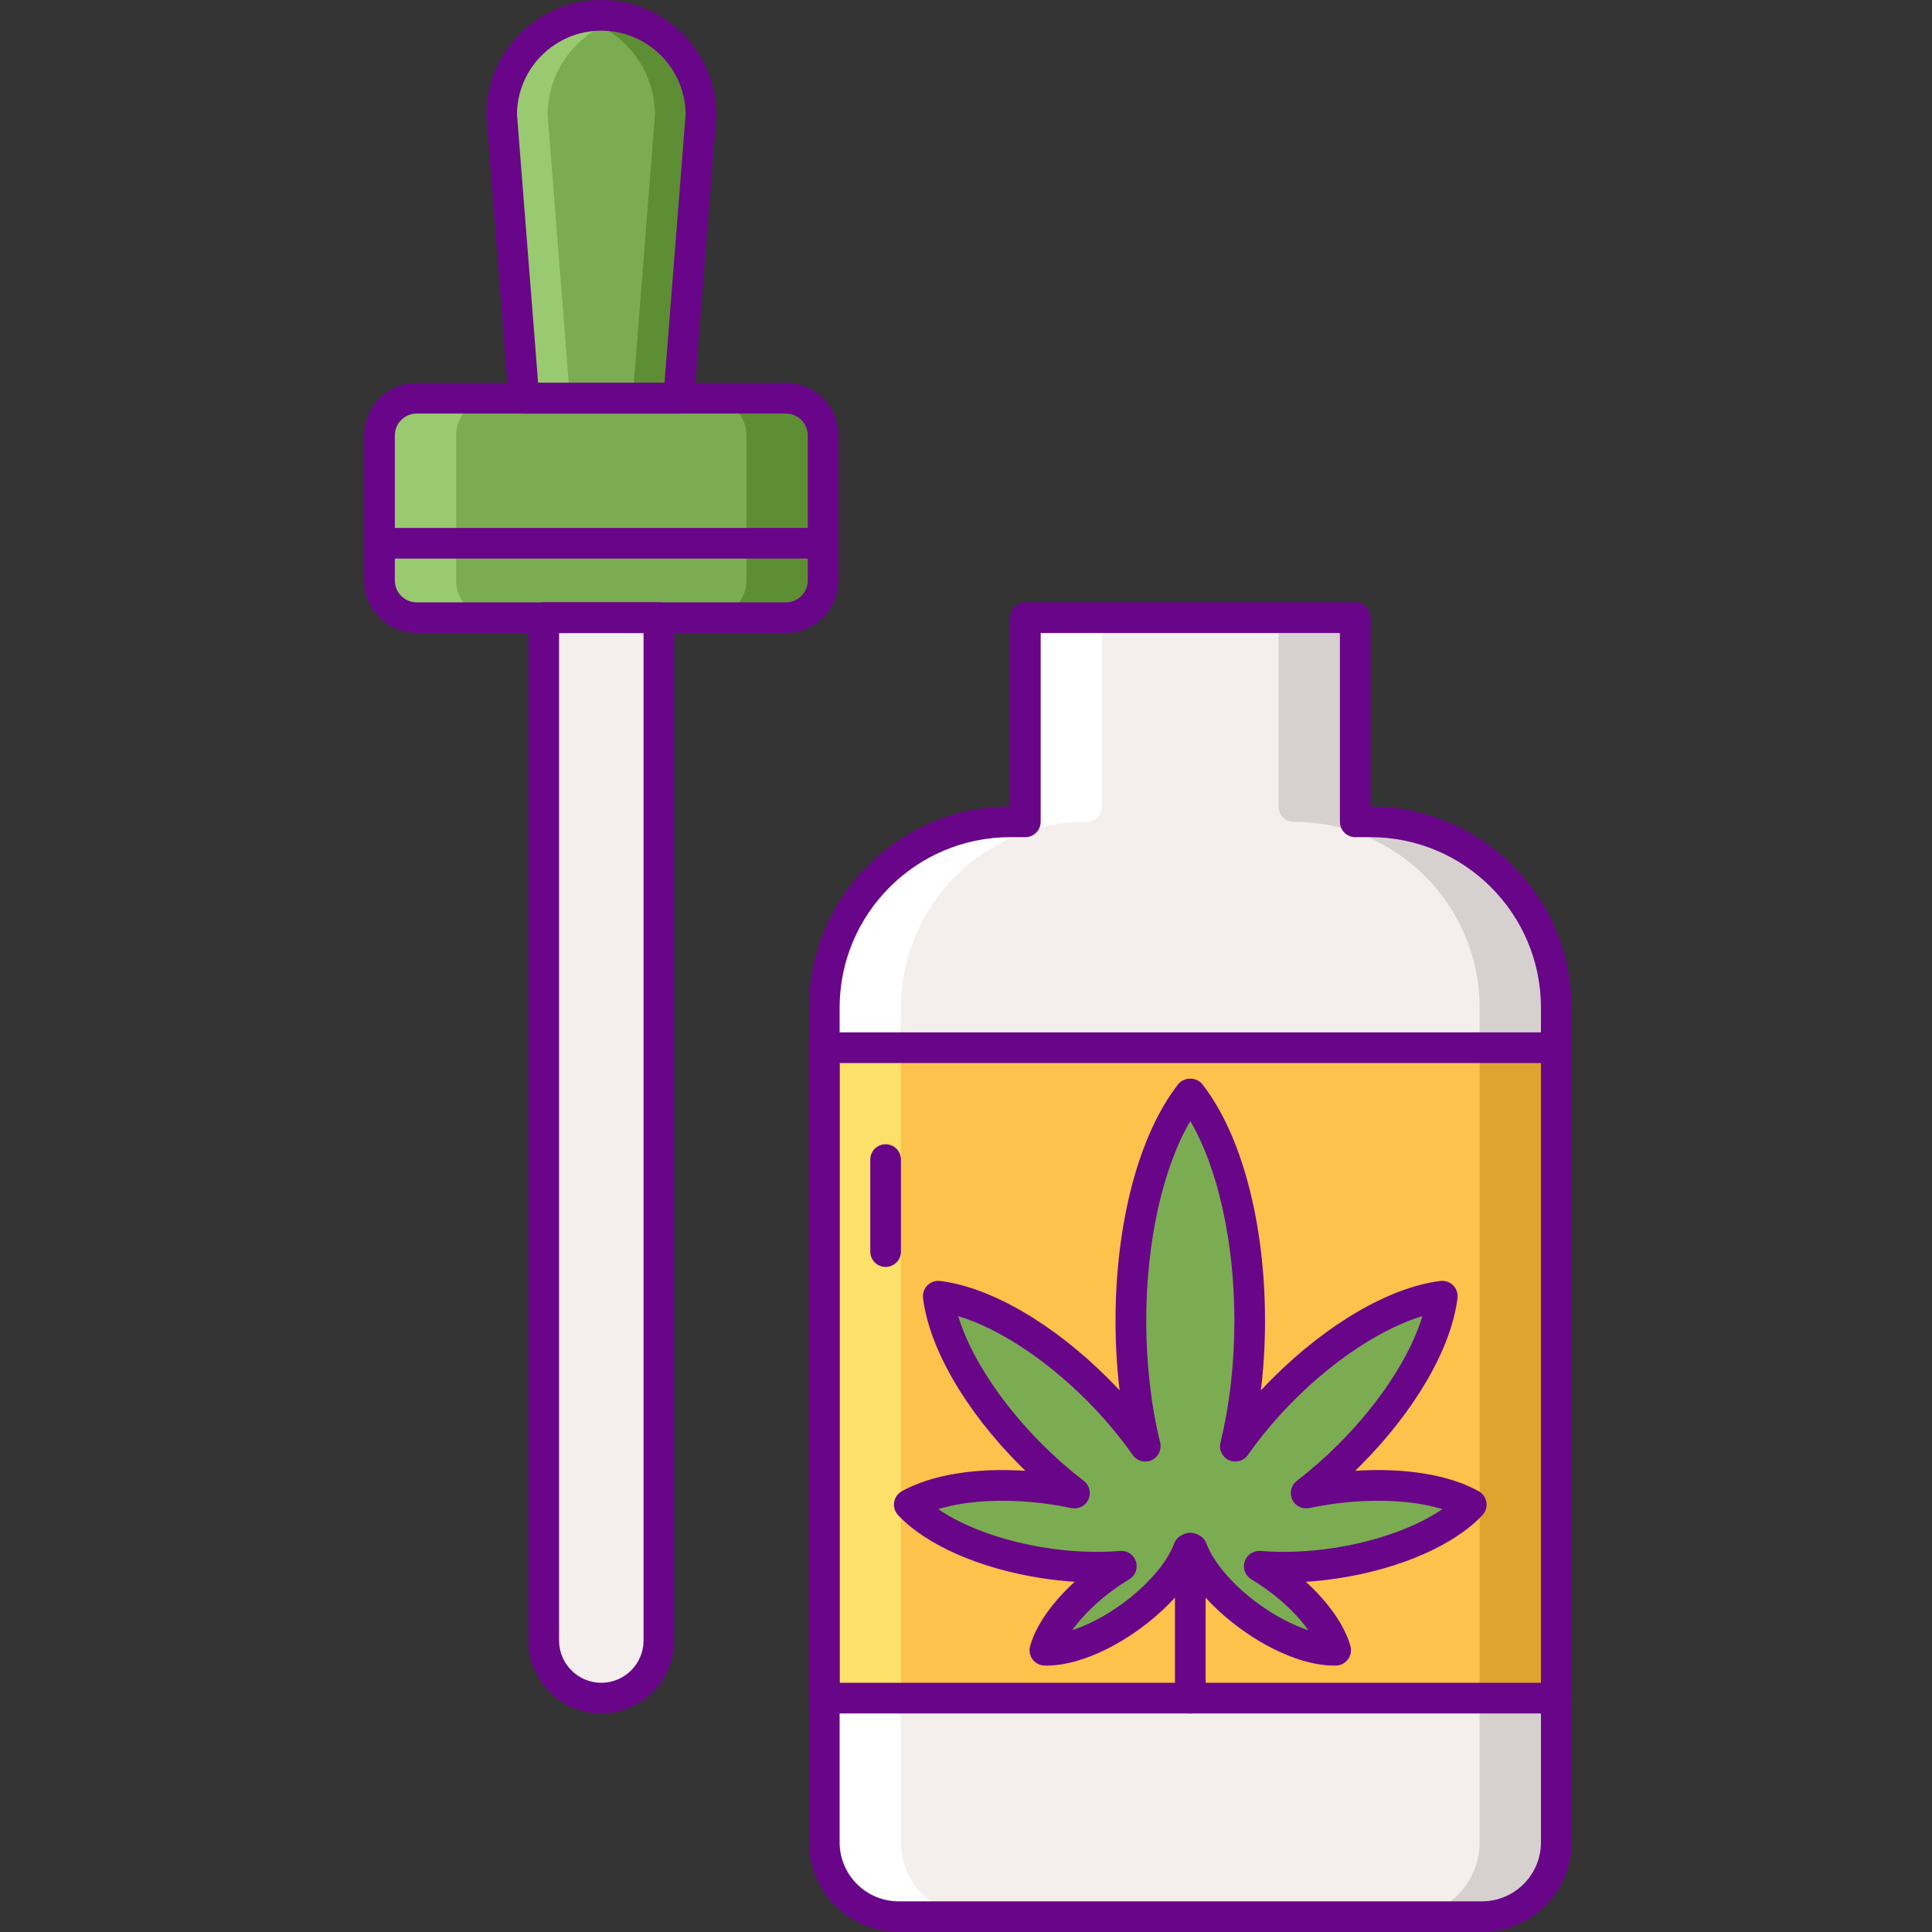 <svg height="504pt" viewBox="-95 0 504 504" width="504pt" xmlns="http://www.w3.org/2000/svg"><rect x="-95" y="0" width="504" height="504" fill="#333333" stroke="none"/><path d="m61.859 442.988c-8.297 0-15.02-6.727-15.02-15.023v-266.832h30.043v266.832c0 8.301-6.727 15.023-15.023 15.023zm0 0" fill="#f4efed"/><path d="m262.496 214.391h-3.953v-53.258h-86.066v53.258h-3.949c-26.785 0-48.492 21.711-48.492 48.492v217.723c0 10.711 8.684 19.398 19.398 19.398h152.16c10.711 0 19.398-8.688 19.398-19.398v-217.723c-.004-26.781-21.715-48.492-48.496-48.492zm0 0" fill="#f4efed"/><path d="m262.496 214.391h-3.953v-53.258h-20v49.305c0 2.184 1.77 3.953 3.953 3.953 26.781 0 48.492 21.711 48.492 48.492v217.719c0 10.711-8.684 19.398-19.395 19.398h20c10.711 0 19.395-8.684 19.395-19.398v-217.719c0-26.781-21.711-48.492-48.492-48.492zm0 0" fill="#d6d1cf"/><path d="m140.031 480.602v-217.719c0-26.781 21.711-48.492 48.496-48.492 2.18 0 3.949-1.77 3.949-3.953v-49.305h-20v53.258h-3.949c-26.785 0-48.496 21.711-48.496 48.492v217.719c0 10.711 8.684 19.398 19.398 19.398h20c-10.715 0-19.398-8.684-19.398-19.398zm0 0" fill="#fff"/><path d="m120.031 273.316h190.957v169.672h-190.957zm0 0" fill="#fcc24c"/><path d="m120.031 273.316h20v169.672h-20zm0 0" fill="#fce06a"/><path d="m290.988 273.316h20v169.672h-20zm0 0" fill="#dea42e"/><g fill="#690589"><path d="m291.594 504h-152.164c-12.902 0-23.398-10.496-23.398-23.398v-217.719c0-28.926 23.523-52.465 52.445-52.492v-49.258c0-2.207 1.793-4 4-4h86.066c2.207 0 4 1.793 4 4v49.258c28.922.023 52.445 23.562 52.445 52.492v217.719c0 12.902-10.496 23.398-23.395 23.398zm-123.066-285.609c-24.535 0-44.496 19.961-44.496 44.492v217.719c0 8.492 6.91 15.398 15.398 15.398h152.164c8.488 0 15.395-6.906 15.395-15.398v-217.719c0-24.531-19.957-44.492-44.492-44.492h-3.953c-2.207 0-4-1.793-4-4v-49.258h-78.066v49.258c0 2.207-1.793 4-4 4zm0 0"/><path d="m310.988 446.988h-190.957c-2.211 0-4-1.789-4-4v-169.672c0-2.207 1.789-4 4-4h190.957c2.207 0 4 1.793 4 4v169.672c0 2.211-1.789 4-4 4zm-186.957-8h182.957v-161.672h-182.957zm0 0"/><path d="m136.031 330.504c-2.207 0-4-1.793-4-4v-24c0-2.211 1.793-4 4-4s4 1.789 4 4v24c0 2.207-1.793 4-4 4zm0 0"/></g><path d="m61.859 4c-14.355 0-25.996 11.641-25.996 25.996l5.82 73.891h40.355l5.82-73.891c0-14.355-11.641-25.996-26-25.996zm0 0" fill="#7bac51"/><path d="m110.023 161.133h-96.324c-5.355 0-9.699-4.34-9.699-9.695v-37.852c0-5.355 4.344-9.699 9.699-9.699h96.324c5.355 0 9.699 4.344 9.699 9.699v37.852c0 5.355-4.344 9.695-9.699 9.695zm0 0" fill="#7bac51"/><path d="m110.023 103.887h-20c5.355 0 9.699 4.344 9.699 9.699v37.852c0 5.355-4.344 9.695-9.699 9.695h20c5.355 0 9.699-4.34 9.699-9.695v-37.852c0-5.355-4.344-9.699-9.699-9.699zm0 0" fill="#5d8e33"/><path d="m13.699 161.133h20c-5.355 0-9.699-4.34-9.699-9.695v-37.852c0-5.355 4.344-9.699 9.699-9.699h-20c-5.355 0-9.699 4.344-9.699 9.699v37.852c-.004 5.355 4.34 9.695 9.699 9.695zm0 0" fill="#99ca6f"/><path d="m61.859 4c-2.066 0-4.07.27-6 .723 11.461 2.715 20 12.984 20 25.273l-5.82 73.891h12l5.82-73.891c0-14.355-11.641-25.996-26-25.996zm0 0" fill="#5d8e33"/><path d="m61.859 4c2.07 0 4.07.27 6 .723-11.461 2.715-19.996 12.984-19.996 25.273l5.82 73.891h-12l-5.82-73.891c0-14.355 11.641-25.996 25.996-25.996zm0 0" fill="#99ca6f"/><path d="m110.023 165.133h-96.324c-7.555 0-13.699-6.145-13.699-13.699v-37.848c0-7.555 6.145-13.699 13.699-13.699h96.328c7.551 0 13.695 6.145 13.695 13.699v37.852c0 7.551-6.145 13.695-13.699 13.695zm-96.324-57.246c-3.145 0-5.699 2.555-5.699 5.699v37.852c0 3.141 2.555 5.699 5.699 5.699h96.328c3.141 0 5.695-2.559 5.695-5.699v-37.852c0-3.141-2.555-5.699-5.695-5.699zm0 0" fill="#690589"/><path d="m82.039 107.887h-40.355c-2.086 0-3.824-1.605-3.988-3.688l-5.82-73.887c-.008-.105-.012-.211-.012-.316 0-16.539 13.457-29.996 30-29.996 16.539 0 29.996 13.457 29.996 29.996 0 .105-.004.211-.012.316l-5.82 73.887c-.164 2.082-1.902 3.688-3.988 3.688zm-36.66-8h32.965l5.516-70.039c-.082-12.059-9.918-21.848-21.996-21.848s-21.918 9.789-22 21.848zm42.48-69.891h.02zm0 0" fill="#690589"/><path d="m117.785 145.715h-112.02c-2.211 0-4-1.789-4-4 0-2.207 1.789-4 4-4h112.02c2.207 0 4 1.793 4 4 0 2.211-1.793 4-4 4zm0 0" fill="#690589"/><path d="m253.641 407.754c15.664-2.414 28.738-8.379 35.172-15.234-8.203-4.598-22.461-6.348-38.129-3.934-1.691.262-3.34.57-4.965.91 3.797-2.918 7.586-6.219 11.258-9.891 14.047-14.051 22.848-29.766 24.277-41.469-11.703 1.43-27.418 10.227-41.469 24.277-4.832 4.832-9.027 9.863-12.531 14.859 2.395-9.711 3.758-20.84 3.758-32.676 0-25.336-6.238-47.441-15.5-59.281-9.266 11.84-15.5 33.945-15.5 59.281 0 11.836 1.359 22.965 3.754 32.676-3.504-4.996-7.699-10.027-12.531-14.859-14.047-14.047-29.766-22.848-41.465-24.277 1.426 11.703 10.223 27.418 24.273 41.469 3.672 3.672 7.461 6.973 11.258 9.891-1.621-.34-3.273-.648-4.965-.91-15.664-2.414-29.926-.664-38.129 3.934 6.434 6.855 19.508 12.82 35.172 15.234 7.16 1.105 14.016 1.332 20.148.816-1.543.922-3.086 1.945-4.617 3.066-8.105 5.941-13.715 13.121-15.332 18.859 5.961.188 14.492-3 22.602-8.941 7.477-5.48 12.824-12.012 14.875-17.5.121-.066.25-.125.371-.191.027.004.055.012.082.016.027-.004.055-.012.086-.016.117.066.246.125.367.191 2.051 5.484 7.398 12.02 14.879 17.5 8.105 5.941 16.637 9.129 22.598 8.941-1.617-5.738-7.227-12.918-15.332-18.859-1.531-1.121-3.074-2.145-4.617-3.066 6.137.512 12.992.289 20.152-.816zm0 0" fill="#7bac51"/><path d="m178.078 434.504c-.207 0-.418 0-.625-.012-1.23-.039-2.375-.637-3.102-1.633-.727-.992-.957-2.262-.625-3.449 1.516-5.379 5.719-11.379 11.629-16.762-2.824-.184-5.691-.496-8.586-.941-16.133-2.488-30.145-8.641-37.48-16.449-.844-.898-1.227-2.133-1.039-3.352.188-1.215.926-2.277 1.996-2.879 7.699-4.312 19.367-6.191 32.254-5.332-.434-.418-.863-.84-1.285-1.266-14.316-14.312-23.82-30.691-25.418-43.809-.148-1.219.27-2.441 1.141-3.312.867-.867 2.086-1.289 3.312-1.141 13.117 1.602 29.492 11.102 43.809 25.418 1.031 1.027 2.039 2.07 3.02 3.129-.707-5.895-1.07-11.992-1.07-18.117 0-25.582 6.109-48.664 16.348-61.746 1.516-1.941 4.785-1.941 6.301 0 10.238 13.082 16.352 36.164 16.352 61.746 0 6.125-.367 12.223-1.074 18.113.984-1.059 1.992-2.098 3.02-3.129 14.316-14.312 30.695-23.816 43.812-25.418 1.227-.148 2.441.277 3.309 1.145.875.871 1.293 2.09 1.145 3.312-1.602 13.113-11.102 29.492-25.418 43.809-.426.426-.855.848-1.285 1.266 12.875-.855 24.555 1.016 32.25 5.332 1.074.602 1.809 1.664 1.996 2.879s-.195 2.449-1.039 3.348c-7.336 7.812-21.348 13.961-37.48 16.449-2.895.445-5.762.762-8.586.941 5.91 5.383 10.117 11.387 11.629 16.766.336 1.184.105 2.457-.625 3.449-.727.992-1.871 1.594-3.102 1.633-7.117.215-16.484-3.406-25.09-9.711-5.414-3.969-9.898-8.52-12.965-13.078-3.07 4.559-7.555 9.109-12.969 13.078-8.344 6.121-17.43 9.723-24.457 9.723zm19.449-29.934c1.723 0 3.273 1.113 3.809 2.777.566 1.773-.16 3.703-1.758 4.66-1.465.875-2.914 1.836-4.301 2.855-4.312 3.16-8.031 6.863-10.582 10.418 4.16-1.363 8.809-3.793 13.117-6.953 6.59-4.824 11.633-10.684 13.5-15.672.34-.914 1.004-1.672 1.867-2.129.031-.016.215-.113.25-.129.727-.414 1.59-.598 2.43-.508.602.043 1.203.211 1.711.496.031.016.242.125.277.141.859.457 1.523 1.215 1.867 2.129 1.863 4.992 6.91 10.852 13.492 15.676 4.312 3.156 8.965 5.59 13.121 6.949-2.547-3.555-6.27-7.254-10.578-10.414-1.391-1.023-2.84-1.984-4.305-2.859-1.598-.957-2.324-2.887-1.754-4.656.57-1.773 2.312-2.902 4.137-2.762 5.984.5 12.629.227 19.207-.789 11.23-1.73 21.449-5.449 28.234-10.117-7.879-2.41-18.738-2.875-29.969-1.145-1.504.234-3.062.516-4.758.871-1.84.379-3.676-.547-4.453-2.246-.781-1.699-.285-3.707 1.199-4.844 3.758-2.887 7.414-6.098 10.863-9.547 10.828-10.824 18.809-23.125 21.906-33.438-10.312 3.098-22.613 11.078-33.441 21.906-4.52 4.52-8.586 9.344-12.086 14.328-1.102 1.578-3.176 2.141-4.93 1.344-1.75-.797-2.691-2.73-2.227-4.602 2.383-9.648 3.641-20.613 3.641-31.711 0-20.633-4.328-39.93-11.5-52.148-7.172 12.219-11.5 31.516-11.5 52.148 0 11.094 1.258 22.059 3.637 31.715.461 1.871-.473 3.801-2.227 4.598-1.758.797-3.824.234-4.934-1.344-3.492-4.98-7.559-9.801-12.082-14.328-10.824-10.824-23.125-18.809-33.441-21.902 3.098 10.312 11.082 22.613 21.906 33.438 3.441 3.441 7.098 6.656 10.867 9.547 1.48 1.137 1.977 3.148 1.199 4.84-.777 1.699-2.625 2.629-4.453 2.25-1.555-.324-3.137-.621-4.758-.871-11.227-1.734-22.094-1.266-29.969 1.145 6.785 4.668 17.004 8.383 28.23 10.117 6.574 1.012 13.215 1.285 19.207.785.105-.012.215-.02.328-.02zm56.113 3.184h.02zm0 0" fill="#690589"/><path d="m61.863 446.988c-10.492 0-19.023-8.535-19.023-19.023v-266.832c0-2.207 1.793-4 4-4h30.043c2.211 0 4 1.793 4 4v266.832c0 10.492-8.531 19.023-19.02 19.023zm-11.023-281.855v262.832c0 6.078 4.941 11.023 11.02 11.023s11.023-4.945 11.023-11.023v-262.832zm0 0" fill="#690589"/><path d="m215.512 446.988c-2.211 0-4-1.789-4-4v-38.934c0-2.207 1.789-4 4-4 2.207 0 4 1.793 4 4v38.934c0 2.211-1.793 4-4 4zm0 0" fill="#690589"/></svg>